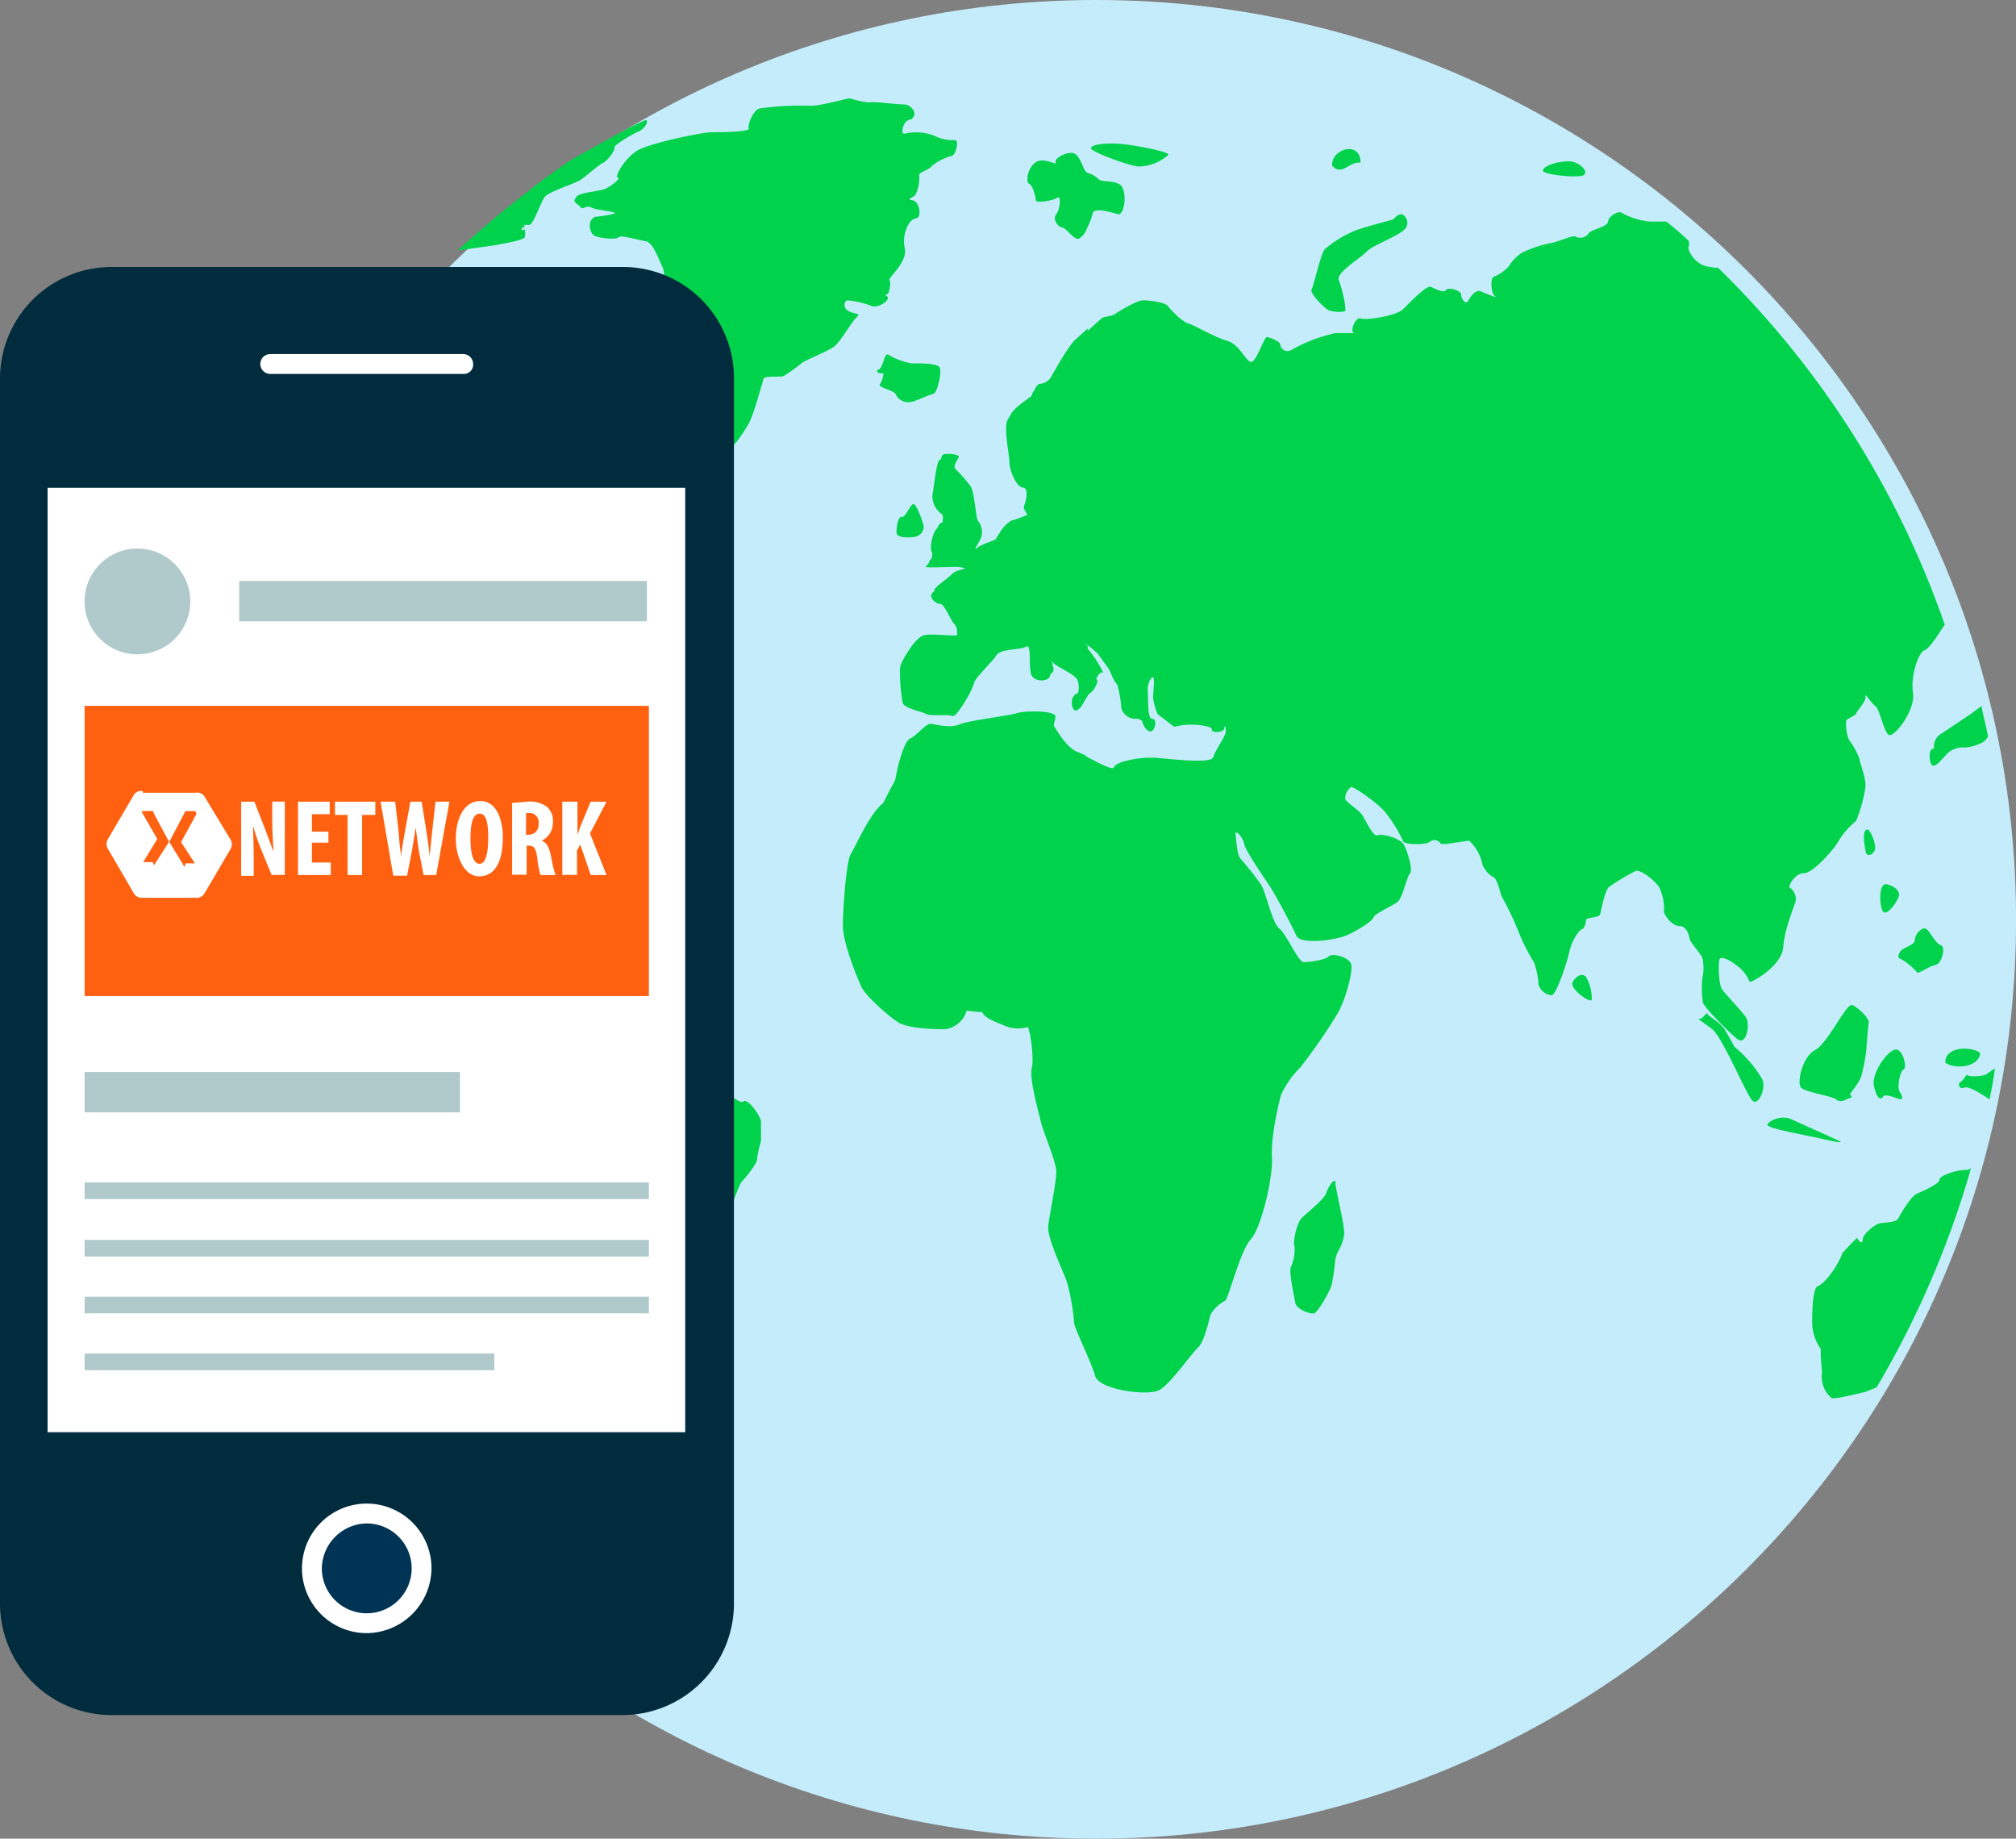 <svg xmlns="http://www.w3.org/2000/svg" viewBox="0 0 347.41 316.78"><rect x="0" y="0" width="347.41" height="316.78" fill="#808080" stroke="none"/><defs><style>.cls-1{fill:#c5ecfb;}.cls-2{fill:#00d34b;}.cls-3{fill:#003454;}.cls-4{fill:none;}.cls-5{fill:#b2e2de;}.cls-6{fill:#002c3d;}.cls-7{fill:#fff;}.cls-8{fill:#ff6111;}.cls-9{fill:#b0c9cb;}</style></defs><title>imagen_centro</title><g id="Capa_2" data-name="Capa 2"><g id="Pagina_inicial_escritorio" data-name="Pagina inicial escritorio"><g id="Porque_somos_tu_mejor_elección" data-name="Porque somos tu mejor elección"><path class="cls-1" d="M188.91,0C101.57,0,30.52,71.05,30.52,158.39s71.05,158.39,158.39,158.39,158.51-70.94,158.51-158.28S276.25,0,188.91,0Z"/><path class="cls-2" d="M339,201.55c-2,0-4.78,1-4.78,1.71s-2.85,1.94-3.87,2.39-2.73,3.3-3.19,4.21-2.73.68-3.53,1S321,212.71,321,213.5s-.46.68-1-.23l-1.14,1.14-1.37,1.48c-.8,2.39-3.3,5.47-4.21,5.69s-1,4.44-1,6.15a8.08,8.08,0,0,0,1.48,4.67v1.37l.23,2.73a4.78,4.78,0,0,0,1.59,4.33c.46.34,4.33-.68,5.81-1l2-.8a161.23,161.23,0,0,0,16.28-37.8A1.14,1.14,0,0,1,339,201.55Z"/><path class="cls-2" d="M77.43,205.53c-.23.46,2.62,3.3,3.64,4.33a29.62,29.62,0,0,1,3.87,7.29,13.09,13.09,0,0,1,0,4.67,8,8,0,0,0,.57,2.39c.11.57-.91,5.12-.57,7.06s-2.16,7.63-2,10.59,1.37,6.6,1.82,6.38.68,2.62-.11,3-1.94,2.62-1.37,2.73,0,2.39.11,3.3.91,6.95,1,8.43,2.28,5.12,2.73,6.38.91,3.53,1,3.87l.34.8a10.81,10.81,0,0,1,2.28,1c.46.34,3.87.11,5-.11s.11-1.25-.34-1.71-.91-3.19-1.48-3.42-.8-3.64-.34-4.44,2.51-1.94,2.73-2.62.23-3.53-.23-4,.11-4-.23-5.81,3.07-3.42,3.3-4.78,4-3,4.78-3.64,1.59-4.78,1.14-5.58,1.37-1.59,2.16-1.59a11.39,11.39,0,0,0,2-.57c.23,0,1.25-1.82,1.71-2.16s1.59-4.67,2.51-5.35a7.74,7.74,0,0,0,1.71-4,10.59,10.59,0,0,1,1.94-3.64c.46-.68,4-2.28,4.67-2.51s1.59-5.92,1.82-8a45.91,45.91,0,0,1,1.37-5.47c0-.68,1.14-1.25,1.37-1.48s1-2.85,1.59-3.42,2.51-3.07,2.51-3.64a18.1,18.1,0,0,1,.68-3.19v-3.53c-.57-1.71-2.51-3.87-3-3.3s-2.62-1.48-3.76-1.94a18.57,18.57,0,0,0-4.55-.68c-.68,0-3.07-1.94-4.21-2.28a38,38,0,0,1-4.33-1.14c-.46-.34-1.14-4.44-3.42-5.81s-6.15-4.55-6.6-5.69-4.67-3.53-6-4.33-3.3-.91-3.53-.57-1.94-2.28-2.73-3-3.42-1.25-3.53-.68-1.82.23-2.16-.23-1.71.23-2.39.46-2.73,3.42-3.76,4.21-2.16-.68-2.85-1a6.83,6.83,0,0,0-3.76,1c-.68.46-2.16-3.42-1.82-5.24s-1.59-5.35-3.19-5.47-1.94-3.87-1.71-5.24-2.73-2.28-3.53-2.39-2.62,1.82-3,2.85-7.29-1.25-6.49-5.47,4.1-8.54,4.9-9,5.24-.68,6.26-.11a1.82,1.82,0,0,0,2-.23,13.89,13.89,0,0,1,4.9.46c1,.46,2.62,4.67,3.76,5.12s1.48-2.73,1.71-3.53a10.24,10.24,0,0,0-.8-3.3c-.23-.57,1.82-5.69,3.53-6.49s3.53-3.76,3.3-4.21,1.37-.91,1.71-1.14,0-4.33.57-5.24a19.59,19.59,0,0,1,4.9-3.19c1-.46,1.71-3,1.37-3.53s2.62-3,4.21-3.53,2.85.91,2.51,1,2.39-1.25,3.3-1.82,0-2.62-.68-3.19-.23-2.73.57-3a2.86,2.86,0,0,0,1.25-2.51c-.23-.34,3.42.34,4.78-.68s.34,2.39-.57,3.87a1.59,1.59,0,0,0,1.37,2.51,1.48,1.48,0,0,1,1.48,1.14c.11.34,1.48-.46,2.39,0s1.48-1.25,1.48-2-2.16-2.28-2.51-3.3a52.38,52.38,0,0,1-.46-7.4c0-1-1.48-2.85-1.94-2.51s-1.37-2.85-2.16-3.53a4,4,0,0,1-.91-2.73c0-.46-2.51-3.19-3.19-4.44s-1.48-1-1.59-.46-1.82.68-2.62.57-1.37-3-1.37-4-3.3-1.25-3.87-2.16-2.73-.46-3.07-1a3.64,3.64,0,0,0-2.62-.91c-.34.23-.23,8.08-.57,10.13s-2.16,4-2.85,3.87-.23,1.48.11,1.37S80.28,90.41,80,92s-1.82,0-2-1.48-1.82-3.42-2.16-3S74.47,87,74,87.34s-3.42-1.71-4.67-2.39-1.82-4.33-2.62-4.67-.11-.8-.11-1.37,2.39-2.73,3.07-3.53a56.42,56.42,0,0,1,4.33-5c1-.8,1.82-2.62,1.59-3S80,65.59,81.3,65.24s2.28-3.87,2.51-4.9a4.21,4.21,0,0,0-1.37-3.07c-.57-.23,1.71-.34,2.51.11S88,56.7,89,57.16l4.21,2.51L93,62.17l-.57,4.33c-3.64,1.48-4.67,4.1-3.42,4S96.1,73,97.7,74.13s2.16-1.71,2.62-2.62a7.63,7.63,0,0,0,0-4.21c-.46-.57,1.82-.34,2.51.23s1.37-.57,1.82-.91.68-2.62,1-3.07-1-.91-1.14-1.59-2.62-1.71-3.42-2.16a2,2,0,0,1-.57-2.51c.34-.34-.23-2.62-.68-3.3s-3.07-1.37-4-1.37-1.82-2-2.39-2.39a16.63,16.63,0,0,0-4.9-.46c-.8.23-2.39-2.51-3.87-1.59s-3-.91-3.64-1.37-4.1,3.3-4,5.81,1.25,5,1.82,5.12-.11,2.39-.68,3.07-2-.68-1.48-1.25-1.48-3.3-2.16-4.33-2.28-1.48-3.42-1.94l-2,2.28a5.81,5.81,0,0,1,.23,3.07c-.46,1.59-1.82,1.82-1.82,1.14A1.94,1.94,0,0,0,66,59.21,157.48,157.48,0,0,0,30.4,142a7.51,7.51,0,0,1,1.82,2.62c.46,1.37,2.85,2.28,3.3,2.62s.57-2.62.23-3.42.57-1.14.57-.68,2.28,3.07,3,4.1,1.48,6.95,2.28,8.2,7.63,4,9.91,4.44a12.53,12.53,0,0,1,5.47,3.64c.46.68,3.42,1,4,1.37a31.61,31.61,0,0,1,2.73,2.73,4,4,0,0,1,1.14,1.94c0,.34,3.87,1.82,4.9,2.85a2.39,2.39,0,0,0,2.85.34c.23-.46,1,2,1.48,3s.46,3,.11,3.3-.8,4.21-1.48,5-2,6.49-1.71,7.63a8.43,8.43,0,0,0,3,3.76.91.91,0,0,1-.11,1.59c-.57,0-.34,5.58,1.14,6.38S77.66,205.19,77.43,205.53Z"/><path class="cls-3" d="M96,109.09"/><path class="cls-2" d="M85.17,42.25c1.82-.34,5-.91,5.24-1.37a4.78,4.78,0,0,0-.11-2.16h.91c.68,0,1.94-3.87,2.62-4.78s5-2.28,6-2.85,3.3-2.73,4.1-3.07,2.16-2.28,1.94-2.62,3-2.28,4.1-2.73,1.82-1.82,1.37-1.94-6.83,3.42-12.87,6.83a178.21,178.21,0,0,0-19.59,15.6Z"/><path class="cls-2" d="M199.84,239.47c1.94-1.14,5.47-6.26,6.6-7.29s1.94-4.9,2.16-5.69a6.49,6.49,0,0,1,2.51-2.39c.57-.23,2.62-8.65,4.44-10.59s3.87-10.82,3.64-14.12,1.14-9.34,1.59-10.82a16.63,16.63,0,0,1,3.3-4.67,95.55,95.55,0,0,0,6.38-9.22c1.37-2.28,2.73-7.29,2.39-8.54s-3.3-2-3.87-1.37-3.42,1-4.33,1-3-4.9-4.21-5.81-2.39-6.6-3.19-7.63a52.8,52.8,0,0,0-3.42-4.33c-.68-.57-.8-3.53-.91-4.33s1.25.46,1.48,1.71,3.53,5.92,4.55,7.52,3.76,6.72,4.44,8.31,6.72.8,8.77-.11,4.44-2.51,4.55-3.07,3.19-1.94,4.1-2.62,1.59-4.33,2.16-4.9-.46-4.1-1.14-5.12-3.76-1.82-4.44-1.48-1.94-2.28-2.51-3.3-2.85-2.28-3.07-3a2.5,2.5,0,0,1,1-2c.34-.23,4.78,2.85,6,4.44a25.06,25.06,0,0,1,3,4.9c.23.57,3.76.68,4.55.11a1.25,1.25,0,0,1,1.77.1,1.24,1.24,0,0,1,.17.24h1l3.87-.57a7.52,7.52,0,0,1,2.28,4.1,4.44,4.44,0,0,0,1.82,2.16c.68.11,1.25,2.62,1.48,3.3a55,55,0,0,1,2.85,5.92,33.15,33.15,0,0,0,2.73,5.47,12.53,12.53,0,0,1,.8,3.87,2.62,2.62,0,0,0,2.28,1.82c.8-.11,2.62-5.58,3.07-7.63s1.82-3.76,2.16-3.76.68-1.14.68-1.59,2.16-.34,2.39-.91.8-4.21,1.59-4.78a34.27,34.27,0,0,1,4.55-2.73c.91-.34,3.53,1.82,4.1,2.85a8.54,8.54,0,0,1,.8,4c-.23.34,1.25,2.62,2.62,2.62s1.71,1.71,1.82,2.28,1.82,2.39,2.16,3.19a7.52,7.52,0,0,1,0,3.53,18.1,18.1,0,0,0,.11,4.21c.23.8,4.33,5,5.92,6.26s2.28-2.62,1.48-3.76-3.53-4-4.1-4.78-.68-4.21-.46-5.12,2.39.46,3.19,1.14a6.6,6.6,0,0,1,2,2.62c0,.46,5.58-2.62,5.81-5.92s2-7.17,2.16-8.08a2.39,2.39,0,0,0-1-2.16c-.46-.11.8-2.51,2.39-2.51s5.24-4.1,6.15-5.81a13.21,13.21,0,0,1,2.85-3.19,24.38,24.38,0,0,0,1.59-5.69c.23-1.59-.91-4.1-1-5a13.54,13.54,0,0,0-1.82-3.3,7,7,0,0,1-.46-3.3c.11-.34,1.59-.8,1.71-1.25s1.71-2,1.59-2.85.91,1,1.71,1.59,1.48,4.67,2.39,5,4.55-4.21,4.1-7.29,1-6.95,1.94-7.29,2.39-2.73,3.53-4.44a158.51,158.51,0,0,0-39.06-61.49h-.57l-1.37-.23C292,45.43,290.71,43,291,42.47a1.48,1.48,0,0,0,0-1c-1.25-1.14-2.51-2.28-3.87-3.3h-2.85a12.52,12.52,0,0,1-4.78-1.48c-.46-.46-2.28.46-2.39,1.48s-3.19,1.37-3.42,2.16a1.82,1.82,0,0,1-2.16.46c-.23-.46-3.19,1-4.55,1.14a20.73,20.73,0,0,0-4.67,1.59A7.06,7.06,0,0,0,260,45.89a7.4,7.4,0,0,1-2.62,1.82c-.57.23-.46,2.85.23,3.3s-1.37-.34-2.39-.8-1.94,1.14-2.28,1.71-1.14-.34-1.14-1.14-2.39-1.37-2.62-.8-1.94-.23-2.62-.57-3.64,2.73-4.78,3.87-6.38,1.94-7.29,1.59-1.94,2.28-1.14,2.51h-3.19a27.79,27.79,0,0,0-7.52,2.85,1.25,1.25,0,0,1-2-.8c0-.68-1.82-1.25-2.28-1.37s-1.59,3.53-2.51,4.21-2-2.85-4.33-3.53-5.69-2.73-6.72-3-3-2.28-3.53-3-3.42-1-4.33-1-3.87,1.71-4.67,2.28-1.94.46-2.39.8-3.76,3.42-5,4.44-3.53,5.35-4.21,6.49a2.73,2.73,0,0,1-2.16,1.25,2.16,2.16,0,0,0-.8,1.59c0,.46-3.76,2.39-4.21,4.1s.46,5.69.46,7.06S175.24,84,176.27,84s.57,2.39.23,3.07.68,1.37.57,1.94-2.62,1.37-3.42,1.59a5.69,5.69,0,0,0-2.28,2.85c-.11.57-2.62,1-3.53,1.82a10.37,10.37,0,0,1,.68-1.82,3.07,3.07,0,0,0-.57-2.85c-.34-.34-.57-4.9-1.25-5.92a25.52,25.52,0,0,0-2.62-3c-.34-.34.23-1.48.57-2s-2.16-.8-2.73-.46-1,4.9-1.25,6.15a3.87,3.87,0,0,0,1.59,3.19c.46.11.23,2.28-.57,2.39s-1.59,3.3-1.14,4.1-.57,2.16-1,2.51,3.19.11,4.9.11a4.44,4.44,0,0,1,2.85.8c-.11.11-3.19.57-3.76,1.25s-2.62,2-3,2.62.68,1.71,1.48,1.71,1.82,3,2.51,3.53a2.51,2.51,0,0,1,.11,2.62c-.23.46-4.44-.23-5.92.11s-3.53,3.64-3.64,4.9a32.34,32.34,0,0,0,.46,5.81c.11,1,3.42,1.59,4.1,2s3.76,0,4.44.34,2.73-3.19,3.19-4.78,3.76-4.55,4.44-5.69,4.21-.91,5.12-1.48.46,2.73.8,4.55,3.87,1.59,3.3-.11.34-2.39.46-1.82,3.42,1.94,4.1,2.85.46,3-.23,3-.8,2.16,0,2.51,1.82-2.51,2.62-3,1.48-2.16,1.14-2.28.68-1.71,1.14-1.14a20.31,20.31,0,0,0-3.19-4.78c-1.48-1.48-.34-.8,2.16,1.37l1.82,2.51c.34.46.8,1.82,1.14,2.28l.46.68a18.46,18.46,0,0,1,.68,4,2.62,2.62,0,0,0,2.28,1.82,1.48,1.48,0,0,1,1.37.46c-.11.11.57,1.71,1.37,1.71s1.25-2.16.34-2.16-.68-3.19-.8-4.67.57-2.51.91-2.51,0,2.85,0,3.53a11.05,11.05,0,0,0,.8,2.85l.91.68,1.94,1.48c2.85-.8,6.72-.11,6.49.46s2,.68,2.16-.23.23.11.23.68-1.82,3.19-2.16,4.33-6.95.34-9.79.11-7.06.68-7.29,1.59-4.67-1.94-6.72-2.73-3.64-3.87-4-4.33.34-1.37.11-2-4.78-.68-6.15-.23-8.31,1.25-9.91,1.94-4.1,0-4.9-.11-2.62,2.16-3.53,2.51-2,3.64-2.62,7.17L153,136.76l-.8,1.59c-2.28,1.71-4.78,7.52-5.58,8.77s-1.37,9.56-1.37,12.41,2.39,8.77,3.19,10.48,4.9,5.24,6.38,6.15,6,1,7.52,1a4.44,4.44,0,0,0,3.76-3.19l2.16.23h1c0,1.25,3.3,2.16,4.1,2.62a6.26,6.26,0,0,0,3.53-.11c.57-.11,1.37,5.58.91,7.29s1.14,7.52,1.59,9.34,2.51,6.6,2.62,8.31-1.14,7.52-1.37,9.56,2.51,7.63,3.19,9.56a35.3,35.3,0,0,1,1.25,7.06c0,.91,3,6.83,3.64,9.22S197.79,240.6,199.84,239.47Z"/><path class="cls-2" d="M330.33,167.5c.11.46,2-1,3.19-1.25s1.82-3.19.91-3.42-1.94-2.62-2.62-2.85-1.82,1-1.82,1.94-2,1.25-2.51,2-.34,1.25,0,1.25A10.44,10.44,0,0,1,330.33,167.5Z"/><path class="cls-2" d="M328.06,184.24c.57-.23,0-3.19-1.25-3.42s-4.44,4-3.87,6.38,1.25,2.28,1.59,1.71,2.28.34,2.85.46.57-.34,0-1.25S327.49,184.47,328.06,184.24Z"/><path class="cls-2" d="M321.57,181.28c.11-1,.34-4.44.46-5.12s-1.82-2.62-2.85-3-4.1,6.49-6.38,7.74-3.07,5.47-2.51,6.38,5.35,1.48,6.15,2.16,1.71-.11,2.28-.23.34-.46.11-.57,1.59-2,1.94-3.3A31.42,31.42,0,0,0,321.57,181.28Z"/><path class="cls-2" d="M308.58,192.78c-1.71-.68-3.87.34-4,1s6.83,1.82,9.22,2.39,3.76.8,3.3.46Z"/><path class="cls-2" d="M323,146.66c.57-.8-.8-4.44-1.48-3.64s-.11,3,0,3.76S322.48,147.46,323,146.66Z"/><path class="cls-2" d="M327.14,154.63c.46-.91-.46-1.94-2-2.28s-1.25,4.21-.57,4.78S326.8,155.54,327.14,154.63Z"/><path class="cls-2" d="M335.23,183.1c1.82,1.25,5.92.68,6-1.71C339.44,180.14,335.12,180.37,335.23,183.1Z"/><path class="cls-2" d="M334.2,126.62a2.62,2.62,0,0,0-.91,2.39H333c-.57,0-.68,2.39,0,2.85s2.16-1.82,3-2.39a3.87,3.87,0,0,1,2.62-.68,7.63,7.63,0,0,0,3.07-.91,2.73,2.73,0,0,0,.91-1c-.34-1.71-.8-3.42-1.14-5.24l-2,1.48Z"/><path class="cls-3" d="M292.3,175.36"/><path class="cls-2" d="M303.69,185.95a21,21,0,0,0-4.78-5.58l-.68-1.25-.8-1.37c-.68-1.48-3-2.62-3.19-3.07s-.91,1.25-1.71.8l2.39,1.71c2,1.48,6.15,11.84,7.17,12.53S304.37,187.43,303.69,185.95Z"/><path class="cls-2" d="M271,169.21c-.57,1.14,3,3.64,3.3,3.07a7.52,7.52,0,0,0-1-4C272.6,167.61,271.69,168.07,271,169.21Z"/><path class="cls-2" d="M223.18,224.32c.11,1.25,2.62,2.16,3.3,1.94s2.73-3.87,3-4.9a32,32,0,0,0,.57-3.87,5,5,0,0,1,.57-1.94,7.63,7.63,0,0,0,1-2.73c.23-1.37-1.48-7.86-1.48-9s-1.25.57-1.59,1.71-3.53,3.53-4.33,4.44-1.48,4.21-1.14,4.78a7.29,7.29,0,0,1-.57,3.42C222,218.86,223,223.18,223.18,224.32Z"/><path class="cls-2" d="M106.47,269.41h2.16C108.86,267,106.35,267.36,106.47,269.41Z"/><path class="cls-2" d="M164.54,24.14a7.29,7.29,0,0,1-3.64-.8A8.77,8.77,0,0,0,156,23c-1,.46-.34-2.51,1-2.73s.23-2.28-1.25-2.28-5.24-.57-6-.34a14.7,14.7,0,0,1-3.19-.68c-.57-.11-5.12,1.37-7.17,1.25a48.4,48.4,0,0,0-8.43.46c-1.14.23-1.94,2.51-1.71,3.3s-5,.8-6.6.8S112.27,24.6,110,25.85s-4,4.44-3.3,4.44-1.25,1.82-2.51,2.28-4.1.57-4.78,1.25.68,1.14.91,1.59,1-.34,1.82.11,3.3.57,4,.91-2.16.8-3.42.91-1,2.62,0,3.07,3.87.68,4.1.23,3.3.46,4.67.68,2.39,3.53,2.85,4.33.46,3.3.46,4.1,2.39,2,2.85,1.59.34,1.14-.68,1-.34,2.73.91,3.19.34,2.16-.34,2.73-.34,2.16-1,2.85,2.62,6.38,2.51,9.34,1.82,5.35,2.51,5.35,3.07.57,3.42,1.25,1.48-.46,1.94-.91A29.24,29.24,0,0,0,129,73c.8-1.25,2.39-7.17,2.62-7.86s3-.23,3.64-.57a28.91,28.91,0,0,0,3-2.16c.46-.46,4.44-2,5.58-2.85s2.85-4.1,3.76-4.9-.46-.46-1.48-1.14a1.14,1.14,0,0,1-.23-1.82c.23-.34,3.53.46,4.55.91s3.19-1,2.39-1.59-.34-.57,0-.34.8-1.94.46-2.39,3.19-3.07,2.62-5.58.91-5.12,1.94-5.12.68-2.85-.57-3.07,0-.46.46-.91a7.17,7.17,0,0,0,.68-3.42c-.23-.46,1.82-1,2.16-1.59a9.68,9.68,0,0,1,3.53-1.82C164.77,26.42,165.34,24.14,164.54,24.14Z"/><path class="cls-2" d="M185,26.42c-1.14-.34-3.42.91-3.07,1.59s-1.82-.91-3.3-.11-1.94,3.42-1.25,3.76,1.14,2.39,1.14,2.85,2.85.11,3.64-.46.57,2-.11,2.85.23,2.16,1,2.28,1.82,1.94,2.73,1.94,2.28-3.19,2.51-4.33,3.07-.23,4.33.11,1.71-4.33.34-5.12-3.07-.34-3.64-.91a4.33,4.33,0,0,0-2.16-1.14C186.74,29.61,186.18,26.76,185,26.42Z"/><path class="cls-2" d="M196.08,28.69a7.86,7.86,0,0,0,5.24-2c.57-.46-6.15-1.82-8.77-1.94s-4.55.23-4.55.8S193.92,28.35,196.08,28.69Z"/><path class="cls-2" d="M155.32,89.16c-.57-.23-.91,1.94-.8,2.73s2.16.8,3.07.57a1.82,1.82,0,0,0,1.48-1.59c0-.68-1.25-4-1.71-4S155.89,89.39,155.32,89.16Z"/><path class="cls-2" d="M161.92,63.31c-.46-.8-3.87-.68-4.78-.68a12.07,12.07,0,0,1-4-1.48c-.57-.57-.8,2.16-1.59,2.51s.46.8.68.57,0,1.37-.46,1.94,2.28.91,2.62,1.82a2.28,2.28,0,0,0,2.39,1.25c1-.11,3.07-1.25,3.87-1.37S162.38,64.22,161.92,63.31Z"/><path class="cls-2" d="M235.59,43.27c1.14-1.14,6.15-2.85,6.72-4.1a1.59,1.59,0,0,0-.59-2.18l-.21-.1a1.71,1.71,0,0,0-1.25.8c-.11.23-5.81,1.48-7.52,2.39a18.91,18.91,0,0,0-4.44,2.85c-.68.68-1.94,6.38-2.28,6.95s1.82,2.85,2.85,3.53a5.24,5.24,0,0,0,2.85.23c.46-.11-.46-4-1-5.35S234.46,44.52,235.59,43.27Z"/><path class="cls-2" d="M229.56,28.58c1.82,1.82,2.85-.8,4.9-.57C234.46,24.14,229.33,25.62,229.56,28.58Z"/><path class="cls-2" d="M265.88,29.38c0,.68,5.12,1.25,6.72.91s-.34-2.62-2.51-2.51S265.88,28.69,265.88,29.38Z"/><path class="cls-2" d="M76.41,68.09c-.57.46,0,3.07.91,3.07s2.73-3.87,4-3.07,2.16,1,1.94.68-3.87-1.94-4.33-2.28S77,67.64,76.41,68.09Z"/><path class="cls-2" d="M89.73,155.09c0,.46,2.28.34,2.62-.34s.11-1.25-.46-1.25A3.64,3.64,0,0,0,89.73,155.09Z"/><path class="cls-2" d="M79.59,151.33c1-.23.57,1.48.8,2.16s2.85,1.14,3.42,1.59,1.82-.8,2.85-.68-.34-3.64-2-3.53-3.07-1.59-3.53-1.82a18.9,18.9,0,0,1-3-1.82c-.57-.46-5-.8-6.49-.8a4.67,4.67,0,0,0-3.42,2c-.23.46,2.39.91,3.07.46s4.21.46,5,1.25A4.21,4.21,0,0,0,79.59,151.33Z"/><path class="cls-2" d="M74.81,155.09c0,.46,2.28.11,2.85.11s.57-.46,0-.8S74.81,154.63,74.81,155.09Z"/><path class="cls-2" d="M76.41,143.25c-.57-.23-1,.68-1,1.14a.8.8,0,0,0,.68.8C76.52,145.18,77.09,143.47,76.41,143.25Z"/><path class="cls-2" d="M81.3,143.59a1.94,1.94,0,0,0-1.48-.8c-.34,0-.46.68-.46,1.71S81.42,144,81.3,143.59Z"/><path class="cls-2" d="M84.72,148.94c.91-.46,1-1.48.46-1.48s-1.59-1.59-2.16-1.82-1,1-1,1.48a.68.68,0,0,0,.56.79h.12C83.12,147.8,83.81,149.4,84.72,148.94Z"/><path class="cls-2" d="M342.18,185.15c-.46.23-2.73.46-3.07.11s-.68.91-1.25,1.14-.23,1.37.57,1,2.73.91,4.44,2c.34-1.71.68-3.53.91-5.35Z"/><path class="cls-2" d="M77.43,205.53c-.23.46,2.62,3.3,3.64,4.33a29.62,29.62,0,0,1,3.87,7.29,13.09,13.09,0,0,1,0,4.67,8,8,0,0,0,.57,2.39c.11.57-.91,5.12-.57,7.06s-2.16,7.63-2,10.59,1.37,6.6,1.82,6.38.68,2.62-.11,3-1.94,2.62-1.37,2.73,0,2.39.11,3.3.91,6.95,1,8.43,2.28,5.12,2.73,6.38.91,3.53,1,3.87l.34.8a10.81,10.81,0,0,1,2.28,1c.46.34,3.87.11,5-.11s.11-1.25-.34-1.71-.91-3.19-1.48-3.42-.8-3.64-.34-4.44,2.51-1.94,2.73-2.62.23-3.53-.23-4,.11-4-.23-5.81,3.07-3.42,3.3-4.78,4-3,4.78-3.64,1.59-4.78,1.14-5.58,1.37-1.59,2.16-1.59a11.39,11.39,0,0,0,2-.57c.23,0,1.25-1.82,1.71-2.16s1.59-4.67,2.51-5.35a7.74,7.74,0,0,0,1.71-4,10.59,10.59,0,0,1,1.94-3.64c.46-.68,4-2.28,4.67-2.51s1.59-5.92,1.82-8a45.91,45.91,0,0,1,1.37-5.47c0-.68,1.14-1.25,1.37-1.48s1-2.85,1.59-3.42,2.51-3.07,2.51-3.64a18.1,18.1,0,0,1,.68-3.19v-3.53c-.57-1.71-2.51-3.87-3-3.3s-2.62-1.48-3.76-1.94a18.57,18.57,0,0,0-4.55-.68c-.68,0-3.07-1.94-4.21-2.28a38,38,0,0,1-4.33-1.14c-.46-.34-1.14-4.44-3.42-5.81s-6.15-4.55-6.6-5.69-4.67-3.53-6-4.33-3.3-.91-3.53-.57-1.94-2.28-2.73-3-3.42-1.25-3.53-.68-1.82.23-2.16-.23-1.71.23-2.39.46-2.73,3.42-3.76,4.21-2.16-.68-2.85-1a6.83,6.83,0,0,0-3.76,1c-.68.46-2.16-3.42-1.82-5.24s-1.59-5.35-3.19-5.47-1.94-3.87-1.71-5.24-2.73-2.28-3.53-2.39-2.62,1.82-3,2.85-7.29-1.25-6.49-5.47,4.1-8.54,4.9-9,5.24-.68,6.26-.11a1.82,1.82,0,0,0,2-.23,13.89,13.89,0,0,1,4.9.46c1,.46,2.62,4.67,3.76,5.12s1.48-2.73,1.71-3.53a10.24,10.24,0,0,0-.8-3.3c-.23-.57,1.82-5.69,3.53-6.49s3.53-3.76,3.3-4.21,1.37-.91,1.71-1.14,0-4.33.57-5.24a19.59,19.59,0,0,1,4.9-3.19c1-.46,1.71-3,1.37-3.53s2.62-3,4.21-3.53,2.85.91,2.51,1,2.39-1.25,3.3-1.82,0-2.62-.68-3.19-.23-2.73.57-3a2.86,2.86,0,0,0,1.25-2.51c-.23-.34,3.42.34,4.78-.68s.34,2.39-.57,3.87a1.59,1.59,0,0,0,1.37,2.51,1.48,1.48,0,0,1,1.48,1.14c.11.34,1.48-.46,2.39,0s1.48-1.25,1.48-2-2.16-2.28-2.51-3.3a52.38,52.38,0,0,1-.46-7.4c0-1-1.48-2.85-1.94-2.51s-1.37-2.85-2.16-3.53a4,4,0,0,1-.91-2.73c0-.46-2.51-3.19-3.19-4.44s-1.48-1-1.59-.46-1.82.68-2.62.57-1.37-3-1.37-4-3.3-1.25-3.87-2.16-2.73-.46-3.07-1a3.64,3.64,0,0,0-2.62-.91c-.34.23-.23,8.08-.57,10.13s-2.16,4-2.85,3.87-.23,1.48.11,1.37S80.28,90.41,80,92s-1.82,0-2-1.48-1.82-3.42-2.16-3S74.47,87,74,87.34s-3.42-1.71-4.67-2.39-1.82-4.33-2.62-4.67-.11-.8-.11-1.37,2.39-2.73,3.07-3.53a56.42,56.42,0,0,1,4.33-5c1-.8,1.82-2.62,1.59-3S80,65.59,81.3,65.24s2.28-3.87,2.51-4.9a4.21,4.21,0,0,0-1.37-3.07c-.57-.23,1.71-.34,2.51.11S88,56.7,89,57.16l4.21,2.51L93,62.17l-.57,4.33c-3.64,1.48-4.67,4.1-3.42,4S96.1,73,97.7,74.13s2.16-1.71,2.62-2.62a7.63,7.63,0,0,0,0-4.21c-.46-.57,1.82-.34,2.51.23s1.37-.57,1.82-.91.68-2.62,1-3.07-1-.91-1.14-1.59-2.62-1.71-3.42-2.16a2,2,0,0,1-.57-2.51c.34-.34-.23-2.62-.68-3.3s-3.07-1.37-4-1.37-1.82-2-2.39-2.39a16.63,16.63,0,0,0-4.9-.46c-.8.23-2.39-2.51-3.87-1.59s-3-.91-3.64-1.37-4.1,3.3-4,5.81,1.25,5,1.82,5.12-.11,2.39-.68,3.07-2-.68-1.48-1.25-1.48-3.3-2.16-4.33-2.28-1.48-3.42-1.94l-2,2.28a5.81,5.81,0,0,1,.23,3.07c-.46,1.59-1.82,1.82-1.82,1.14A1.94,1.94,0,0,0,66,59.21l-2,2.62-2,2.62-2,2.85L58.07,69.8l-2.62,3.87-2.39,3.76c-.68,1-1.25,2.16-1.94,3.3A12.75,12.75,0,0,0,49.87,83l-1.94,3.53-1,2c-1.37,2.73-2.73,5.58-4,8.54v.23l-1.71,4.33-.68,1.59-1.59,4.44-.23.68a156.65,156.65,0,0,0-4.44,15.37c-.11.34-.11.68-.23,1a157,157,0,0,0-2.85,16.74h0A7.51,7.51,0,0,1,33,144.16c.46,1.37,2.85,2.28,3.3,2.62s.57-2.62.23-3.42.57-1.14.57-.68,2.28,3.07,3,4.1,1.48,6.95,2.28,8.2,7.63,4,9.91,4.44a12.53,12.53,0,0,1,5.47,3.64c.46.68,3.42,1,4,1.37a31.61,31.61,0,0,1,2.73,2.73,4,4,0,0,1,1.14,1.94c0,.34,3.87,1.82,4.9,2.85a2.39,2.39,0,0,0,2.85.34c.23-.46,1,2,1.48,3s.46,3,.11,3.3-.8,4.21-1.48,5-2,6.49-1.71,7.63a8.43,8.43,0,0,0,3,3.76.91.91,0,0,1-.11,1.59c-.57,0-.34,5.58,1.14,6.38S77.66,205.19,77.43,205.53Z"/><line class="cls-4" x1="95.99" y1="109.09" x2="95.99" y2="109.09"/><path class="cls-2" d="M85.17,42.25c1.82-.34,5-.91,5.24-1.37a4.78,4.78,0,0,0-.11-2.16h.91c.68,0,1.94-3.87,2.62-4.78s5-2.28,6-2.85,3.3-2.73,4.1-3.07,2.16-2.28,1.94-2.62,3-2.28,4.1-2.73,1.82-1.82,1.37-1.94-6.83,3.42-12.87,6.83h-.11L93.26,31.2,90,33.82l-1.71,1.37-3.87,3.3-.8.68-4.21,3.76Z"/><path class="cls-2" d="M185.49,119.56c-.68,0-.8,2.16,0,2.51s1.25-1.25,1.94-2.16v-8.77h-.11c-.91-.91-.8-.91.11-.23V56.59l-2,1.82c-1.25,1-3.53,5.35-4.21,6.49A2.73,2.73,0,0,1,179,66.16a2.16,2.16,0,0,0-.8,1.59c0,.46-3.76,2.39-4.21,4.1s.46,5.69.46,7.06,1.37,4.21,2.39,4.21.57,2.39.23,3.07.68,1.37.57,1.94-2.62,1.37-3.42,1.59a5.69,5.69,0,0,0-2.28,2.85c-.11.57-2.62,1-3.53,1.82s.57-1.37.68-1.82a3.07,3.07,0,0,0-.57-2.85c-.34-.34-.57-4.9-1.25-5.92a25.52,25.52,0,0,0-2.62-3c-.46-.34.23-1.48.57-2s-2.16-.8-2.73-.46-1,4.9-1.25,6.15a3.87,3.87,0,0,0,1.59,3.19c.46.11.23,2.28-.57,2.39s-1.59,3.3-1.14,4.1-.57,2.16-1,2.51,3.19.11,4.9.11a4.44,4.44,0,0,1,2.85.8c-.11.11-3.19.57-3.76,1.25s-2.62,2-3,2.62.68,1.71,1.48,1.71,1.82,3,2.51,3.53a2.51,2.51,0,0,1,.11,2.62c-.23.46-4.44-.23-5.92.11s-3.53,3.64-3.64,4.9a31.88,31.88,0,0,0,.46,5.81c.11.91,3.42,1.59,4.1,2s3.76,0,4.44.34,2.73-3.19,3.19-4.78,3.76-4.55,4.44-5.69,4.21-.91,5.12-1.48.46,2.73.8,4.55,3.87,1.59,3.3-.11.34-2.39.46-1.82,3.42,1.94,4.1,2.85S186.18,119.56,185.49,119.56Z"/><path class="cls-2" d="M187.43,130.38a8.88,8.88,0,0,0-1.71-.8c-2-.8-3.64-3.87-4-4.33s.34-1.37.11-2-4.78-.68-6.15-.23-8.31,1.25-9.91,1.94-4.1,0-4.9-.11-2.62,2.16-3.53,2.51-2,3.64-2.62,7.17l-1.25,2.39-.8,1.59c-2.28,1.71-4.78,7.52-5.58,8.77s-1.37,9.56-1.37,12.41,2.39,8.77,3.19,10.48,4.9,5.24,6.38,6.15,6,1,7.52,1a4.44,4.44,0,0,0,3.76-3.19l2.16.23h1c0,1.25,3.3,2.16,4.1,2.62a6.26,6.26,0,0,0,3.53-.11c.57-.11,1.37,5.58.91,7.29s1.14,7.52,1.59,9.34,2.51,6.6,2.62,8.31-1.14,7.52-1.37,9.56,2.51,7.63,3.19,9.56a35.3,35.3,0,0,1,1.25,7.06,21.17,21.17,0,0,0,1.59,4.1V130.15h0Z"/><path class="cls-2" d="M106.47,269.41h2.16C108.86,267,106.35,267.36,106.47,269.41Z"/><path class="cls-2" d="M150.19,52.72c1.14.46,3.19-1,2.39-1.59s-.34-.57,0-.34.8-1.94.46-2.39,3.19-3.07,2.62-5.58,1-5.12,1.94-5.12.68-2.85-.57-3.07,0-.46.46-.91a7.17,7.17,0,0,0,.68-3.42c-.23-.46,1.82-1,2.16-1.59a8.88,8.88,0,0,1,3.53-1.82c.91-.11,1.25-2.39.46-2.28a7.29,7.29,0,0,1-3.64-.8c-.46-.46-3.87-.8-4.9-.46s-.34-2.51,1-2.73.23-2.28-1.25-2.28-5.24-.57-6-.34a14.7,14.7,0,0,1-3.19-.68c-.57-.11-5.12,1.37-7.17,1.25a48,48,0,0,0-8.43.46c-1.14.23-1.94,2.51-1.71,3.3s-5,.8-6.6.8S112,24.94,109.77,26.19s-4,4.44-3.3,4.44-1.25,1.82-2.51,2.28-4.1.57-4.78,1.25.68,1.14.91,1.59,1-.46,1.82,0,3.3.57,4,.91-2.16.8-3.42.91-1,2.62,0,3.07,3.87.68,4.1.23,3.3.46,4.67.68,2.39,3.53,2.85,4.33.46,3.3.46,4.1,2.39,2,2.85,1.59.34,1.14-.68,1-.34,2.73.91,3.19.34,2.16-.34,2.73-.34,2.16-1,2.85,2.62,6.38,2.51,9.34,1.82,5.35,2.51,5.35,3.07.57,3.42,1.25,1.48-.46,1.94-.91a29.24,29.24,0,0,0,2.16-3.19c.8-1.25,2.39-7.17,2.62-7.86s3-.23,3.64-.57a28.91,28.91,0,0,0,3-2.16c.46-.46,4.44-2,5.58-2.85s2.85-4.1,3.76-4.9-.46-.46-1.48-1.14a1.14,1.14,0,0,1-.23-1.82C145.87,51.47,149.17,52.27,150.19,52.72Z"/><path class="cls-2" d="M185,26.42c-1.14-.34-3.42.91-3.07,1.59s-1.82-.91-3.3-.11-1.94,3.42-1.25,3.76,1.14,2.39,1.14,2.85,2.85.11,3.64-.46.57,2-.11,2.85.23,2.16,1,2.28,1.82,1.94,2.73,1.94a2.73,2.73,0,0,0,1.48-1.71V29.61h0C186.74,29.61,186.18,26.76,185,26.42Z"/><path class="cls-2" d="M157.71,92.46a1.82,1.82,0,0,0,1.48-1.59c0-.68-1.25-4-1.71-4s-1.37,2.39-2,2.16-.91,1.94-.8,2.73S156.68,92.69,157.71,92.46Z"/><path class="cls-2" d="M154.52,68a2.28,2.28,0,0,0,2.39,1.25c1-.11,3.07-1.25,3.87-1.37s1.48-3.76,1-4.55-3.87-.68-4.78-.68a12.07,12.07,0,0,1-4-1.48c-.57-.57-.8,2.16-1.59,2.51s.34.8.68.57,0,1.37-.46,1.94S154.29,67.3,154.52,68Z"/><path class="cls-2" d="M76.41,68.09c-.57.46,0,3.07.91,3.07s2.73-3.87,4-3.07,2.16,1,1.94.68-3.87-1.94-4.33-2.28S77,67.64,76.41,68.09Z"/><path class="cls-2" d="M89.73,155.09c0,.46,2.28.34,2.62-.34s.11-1.25-.46-1.25A3.64,3.64,0,0,0,89.73,155.09Z"/><path class="cls-2" d="M79.59,151.33c1-.23.57,1.48.8,2.16s2.85,1.14,3.42,1.59,1.82-.8,2.85-.68-.34-3.64-2-3.53-3.07-1.59-3.53-1.82a18.9,18.9,0,0,1-3-1.82c-.57-.46-5-.8-6.49-.8a4.67,4.67,0,0,0-3.42,2c-.23.46,2.39.91,3.07.46s4.21.46,5,1.25A4.21,4.21,0,0,0,79.59,151.33Z"/><path class="cls-2" d="M74.81,155.09c0,.46,2.28.11,2.85.11s.57-.46,0-.8S74.81,154.63,74.81,155.09Z"/><path class="cls-2" d="M76.41,143.25c-.57-.23-1,.68-1,1.14a.8.8,0,0,0,.68.8C76.52,145.18,77.09,143.47,76.41,143.25Z"/><path class="cls-2" d="M81.3,143.59a1.94,1.94,0,0,0-1.48-.8c-.34,0-.46.68-.46,1.71S81.42,144,81.3,143.59Z"/><path class="cls-2" d="M84.72,148.94c.91-.46,1-1.48.46-1.48s-1.59-1.59-2.16-1.82-1,1-1,1.48a.68.68,0,0,0,.56.79h.12C83.12,147.8,83.81,149.4,84.72,148.94Z"/><path class="cls-5" d="M90.41,39.06c-.11-.11-.8.34-.46.57A.37.37,0,0,0,90.41,39.06Z"/><path class="cls-5" d="M107.95,91.32c-.11-.11-.8.34-.57.57S108.29,91.66,107.95,91.32Z"/><path class="cls-6" d="M107.26,46h-88A19.24,19.24,0,0,0,0,65.25v211a19.24,19.24,0,0,0,19.24,19.24h88a19.24,19.24,0,0,0,19.24-19.24V65.36A19.13,19.13,0,0,0,107.61,46Z"/><path class="cls-7" d="M46.57,61H79.82a1.71,1.71,0,0,1,1.71,1.71,1.59,1.59,0,0,1-1.47,1.71H46.57a1.71,1.71,0,1,1,0-3.42Z"/><path class="cls-7" d="M63.2,281.37a11.16,11.16,0,1,1,11.16-11.16A11.27,11.27,0,0,1,63.2,281.37Z"/><rect class="cls-7" x="8.2" y="84.04" width="109.88" height="162.71"/><path class="cls-3" d="M63.2,262.47a7.86,7.86,0,0,0-7.74,7.74,7.74,7.74,0,1,0,7.74-7.74Z"/><rect class="cls-8" x="14.58" y="121.61" width="97.24" height="50"/><rect class="cls-9" x="41.22" y="100.09" width="70.26" height="6.95"/><path class="cls-9" d="M32.79,103.62a9.11,9.11,0,1,1-9.11-9.11A9.11,9.11,0,0,1,32.79,103.62Z"/><rect class="cls-9" x="14.58" y="203.71" width="97.24" height="2.86"/><rect class="cls-9" x="14.58" y="213.62" width="97.24" height="2.86"/><rect class="cls-9" x="14.58" y="223.41" width="97.24" height="2.86"/><rect class="cls-9" x="14.58" y="233.2" width="70.6" height="2.86"/><rect class="cls-9" x="14.58" y="184.7" width="64.68" height="6.95"/><path class="cls-7" d="M41.56,150.76V138.12h2.28l1.94,5,1.37,3.64h0c-.11-1.37-.23-3.53-.23-5.81v-2.85h2.16v12.64H46.8L44.86,146a36.46,36.46,0,0,1-1.25-3.76h0c0,1.25.11,3.19.11,5.81v2.85H41.56Z"/><path class="cls-7" d="M56.59,145.18H53.75v3.42H57v2.16H51.35V138.12h5.47v2.16H53.75v3h2.85v1.94Z"/><path class="cls-7" d="M60,140.4H57.73v-2.28h6.95v2.28H62.4v10.36H59.9V140.4Z"/><path class="cls-7" d="M67.75,150.76l-2.16-12.64h2.51l.57,5c.11,1.48.23,2.85.46,4.44h0c.11-1.59.46-3,.68-4.44l.91-5h1.94l.8,5c.23,1.48.46,2.85.57,4.44h0l.46-4.44.57-5h2.39l-2.28,12.64H73l-.8-4.1c-.23-1.14-.34-2.62-.57-4.1h0c-.23,1.48-.46,3-.68,4.21l-.8,4.1H67.75Z"/><path class="cls-7" d="M86.65,144.27c0,4.78-1.71,6.72-4.1,6.72s-4-3.07-4-6.49S79.94,138,82.78,138,86.65,141.31,86.65,144.27Zm-5.58.23c0,2.85.57,4.33,1.59,4.33s1.48-1.82,1.48-4.44-.34-4.21-1.48-4.21S81.07,141.77,81.07,144.5Z"/><path class="cls-7" d="M88.13,138.35l2.73-.23a4.9,4.9,0,0,1,3.42.91,3.19,3.19,0,0,1,1,2.62,3.42,3.42,0,0,1-1.94,3.19h0c.91.34,1.25,1.14,1.59,2.51a20.39,20.39,0,0,0,.8,3.42H93.14a17.42,17.42,0,0,1-.57-3.07c-.23-1.59-.57-2-1.48-2h-.34v5H88.25V138.24Zm2.51,5.47h.46a1.71,1.71,0,0,0,1.72-1.69,1.73,1.73,0,0,0,0-.24,1.59,1.59,0,0,0-1.35-1.81l-.24,0h-.57Z"/><path class="cls-7" d="M97,138.12h2.51v5.69h0l.57-1.59,1.71-4.1h2.73l-2.85,5.47,2.85,7.17H101.8L100,145.52l-.57,1v4.21H96.9V138.12Z"/><g id="Page-1"><g id="xamagon"><path id="Logo" class="cls-7" d="M24.6,136.3a1.48,1.48,0,0,0-1.48.57l-4.55,7.74a1.59,1.59,0,0,0,0,1.59L23.12,154a1.59,1.59,0,0,0,1.48.68h9.11a1.59,1.59,0,0,0,1.48-.68l4.55-7.74a1.59,1.59,0,0,0,0-1.59l-4.55-7.52a1.48,1.48,0,0,0-1.48-.57H24.6Zm.11,3.76v-.34H26.3a1.25,1.25,0,0,1,.23.46l2.62,4.9h0l2.62-5a1,1,0,0,1,.23-.34h1.59a.57.57,0,0,1,.23.57l-2.62,4.78,2.62,4c.11.11,0-.34-.23-.34H32c-.11,0-.11.68-.23.57L29.15,145h0l-2.62,4.1c0,.11-.11-.57-.23-.57H24.71c-.11,0-.23.46-.23.34l2.62-4.33-2.62-4.55a.23.23,0,0,1,.06-.32l.05,0h0Z"/></g></g></g></g></g></svg>